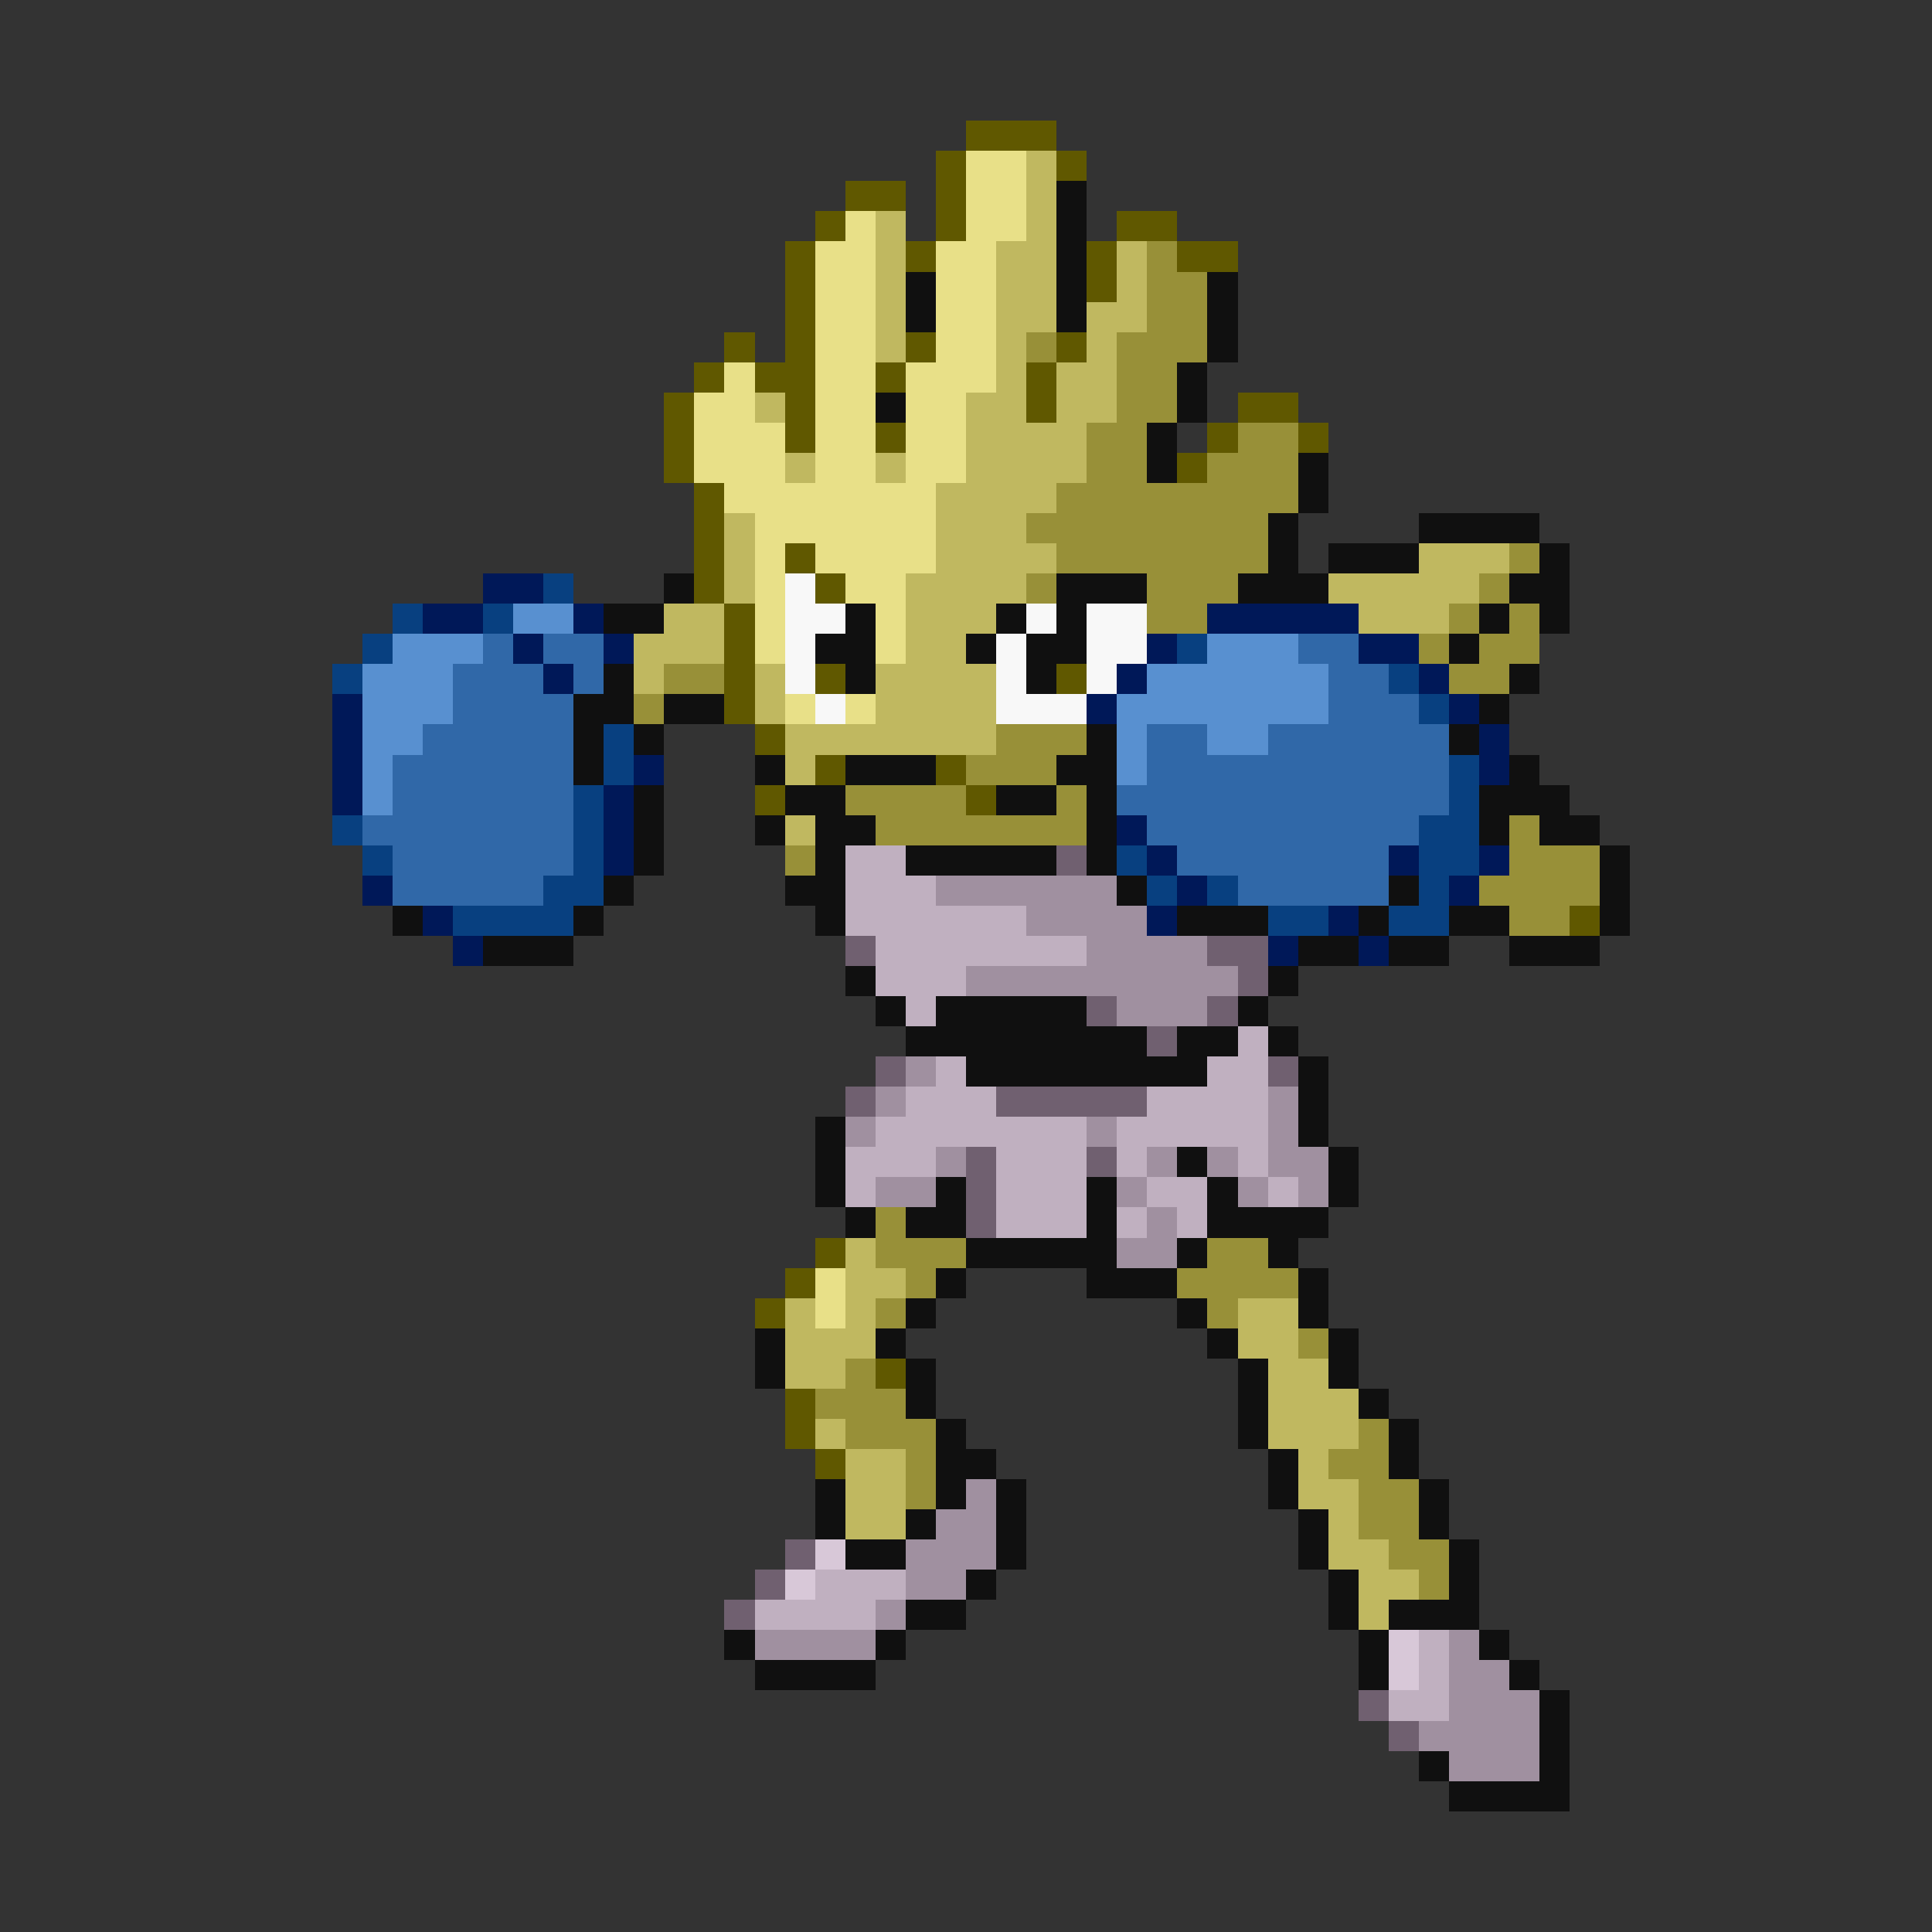 <svg xmlns="http://www.w3.org/2000/svg" viewBox="0 -0.5 64 64" shape-rendering="crispEdges">
<rect x="0" y="-0.5" width="64" height="64" fill="#333333" stroke="none"/>
<path stroke="#605800" d="M32 4h3M31 5h1M35 5h1M28 6h2M31 6h1M27 7h1M31 7h1M37 7h2M26 8h1M30 8h1M36 8h1M39 8h2M26 9h1M36 9h1M26 10h1M24 11h1M26 11h1M30 11h1M35 11h1M23 12h1M25 12h2M29 12h1M34 12h1M22 13h1M26 13h1M34 13h1M41 13h2M22 14h1M26 14h1M29 14h1M40 14h1M43 14h1M22 15h1M39 15h1M23 16h1M23 17h1M23 18h1M26 18h1M23 19h1M27 19h1M24 20h1M24 21h1M24 22h1M27 22h1M35 22h1M24 23h1M25 24h1M27 25h1M31 25h1M25 26h1M32 26h1M52 30h1M27 41h1M26 42h1M25 43h1M29 45h1M26 46h1M26 47h1M27 48h1" />
<path stroke="#e8e088" d="M32 5h2M32 6h2M28 7h1M32 7h2M27 8h2M31 8h2M27 9h2M31 9h2M27 10h2M31 10h2M27 11h2M31 11h2M24 12h1M27 12h2M30 12h3M23 13h2M27 13h2M30 13h2M23 14h3M27 14h2M30 14h2M23 15h3M27 15h2M30 15h2M24 16h7M25 17h6M25 18h1M27 18h4M25 19h1M28 19h2M25 20h1M29 20h1M25 21h1M29 21h1M26 23h1M28 23h1M27 42h1M27 43h1" />
<path stroke="#c0b860" d="M34 5h1M34 6h1M29 7h1M34 7h1M29 8h1M33 8h2M37 8h1M29 9h1M33 9h2M37 9h1M29 10h1M33 10h2M36 10h2M29 11h1M33 11h1M36 11h1M33 12h1M35 12h2M25 13h1M32 13h2M35 13h2M32 14h4M26 15h1M29 15h1M32 15h4M31 16h4M24 17h1M31 17h3M24 18h1M31 18h4M47 18h3M24 19h1M30 19h4M44 19h5M22 20h2M30 20h3M45 20h3M21 21h3M30 21h2M21 22h1M25 22h1M29 22h4M25 23h1M29 23h4M26 24h7M26 25h1M26 27h1M28 41h1M28 42h2M26 43h1M28 43h1M41 43h2M26 44h3M41 44h2M26 45h2M42 45h2M42 46h3M27 47h1M42 47h3M28 48h2M43 48h1M28 49h2M43 49h2M28 50h2M44 50h1M44 51h2M45 52h2M45 53h1" />
<path stroke="#101010" d="M35 6h1M35 7h1M35 8h1M30 9h1M35 9h1M40 9h1M30 10h1M35 10h1M40 10h1M40 11h1M39 12h1M29 13h1M39 13h1M38 14h1M38 15h1M43 15h1M43 16h1M42 17h1M47 17h4M42 18h1M44 18h3M51 18h1M22 19h1M35 19h3M41 19h3M50 19h2M20 20h2M28 20h1M33 20h1M35 20h1M49 20h1M51 20h1M27 21h2M32 21h1M34 21h2M48 21h1M20 22h1M28 22h1M34 22h1M50 22h1M19 23h2M22 23h2M49 23h1M19 24h1M21 24h1M36 24h1M48 24h1M19 25h1M25 25h1M28 25h3M35 25h2M50 25h1M21 26h1M26 26h2M33 26h2M36 26h1M49 26h3M21 27h1M25 27h1M27 27h2M36 27h1M49 27h1M51 27h2M21 28h1M27 28h1M30 28h5M36 28h1M53 28h1M20 29h1M26 29h2M37 29h1M46 29h1M53 29h1M13 30h1M19 30h1M27 30h1M39 30h3M45 30h1M48 30h2M53 30h1M16 31h3M43 31h2M46 31h2M50 31h3M28 32h1M42 32h1M29 33h1M31 33h5M41 33h1M30 34h8M39 34h2M42 34h1M32 35h8M43 35h1M43 36h1M27 37h1M43 37h1M27 38h1M39 38h1M44 38h1M27 39h1M31 39h1M36 39h1M40 39h1M44 39h1M28 40h1M30 40h2M36 40h1M40 40h4M32 41h5M39 41h1M42 41h1M31 42h1M36 42h3M43 42h1M30 43h1M39 43h1M43 43h1M25 44h1M29 44h1M40 44h1M44 44h1M25 45h1M30 45h1M41 45h1M44 45h1M30 46h1M41 46h1M45 46h1M31 47h1M41 47h1M46 47h1M31 48h2M42 48h1M46 48h1M27 49h1M31 49h1M33 49h1M42 49h1M47 49h1M27 50h1M30 50h1M33 50h1M43 50h1M47 50h1M28 51h2M33 51h1M43 51h1M48 51h1M32 52h1M44 52h1M48 52h1M30 53h2M44 53h1M46 53h3M24 54h1M29 54h1M45 54h1M49 54h1M25 55h4M45 55h1M50 55h1M51 56h1M51 57h1M47 58h1M51 58h1M48 59h4" />
<path stroke="#989038" d="M38 8h1M38 9h2M38 10h2M34 11h1M37 11h3M37 12h2M37 13h2M36 14h2M41 14h2M36 15h2M40 15h3M35 16h8M34 17h8M35 18h7M50 18h1M34 19h1M38 19h3M49 19h1M38 20h2M48 20h1M50 20h1M47 21h1M49 21h2M22 22h2M48 22h2M21 23h1M33 24h3M32 25h3M28 26h4M35 26h1M29 27h7M50 27h1M26 28h1M50 28h3M49 29h4M50 30h2M29 40h1M29 41h3M40 41h2M30 42h1M39 42h4M29 43h1M40 43h1M43 44h1M28 45h1M27 46h3M28 47h3M45 47h1M30 48h1M44 48h2M30 49h1M45 49h2M45 50h2M46 51h2M47 52h1" />
<path stroke="#001858" d="M16 19h2M14 20h2M19 20h1M40 20h5M17 21h1M20 21h1M38 21h1M45 21h2M18 22h1M37 22h1M47 22h1M11 23h1M36 23h1M48 23h1M11 24h1M49 24h1M11 25h1M21 25h1M49 25h1M11 26h1M20 26h1M20 27h1M37 27h1M20 28h1M38 28h1M46 28h1M49 28h1M12 29h1M39 29h1M48 29h1M14 30h1M38 30h1M44 30h1M15 31h1M42 31h1M45 31h1" />
<path stroke="#084080" d="M18 19h1M13 20h1M16 20h1M12 21h1M39 21h1M11 22h1M46 22h1M47 23h1M20 24h1M20 25h1M48 25h1M19 26h1M48 26h1M11 27h1M19 27h1M47 27h2M12 28h1M19 28h1M37 28h1M47 28h2M18 29h2M38 29h1M40 29h1M47 29h1M15 30h4M42 30h2M46 30h2" />
<path stroke="#f8f8f8" d="M26 19h1M26 20h2M34 20h1M36 20h2M26 21h1M33 21h1M36 21h2M26 22h1M33 22h1M36 22h1M27 23h1M33 23h3" />
<path stroke="#5890d0" d="M17 20h2M13 21h3M40 21h3M12 22h3M38 22h6M12 23h3M37 23h7M12 24h2M37 24h1M40 24h2M12 25h1M37 25h1M12 26h1" />
<path stroke="#3068a8" d="M16 21h1M18 21h2M43 21h2M15 22h3M19 22h1M44 22h2M15 23h4M44 23h3M14 24h5M38 24h2M42 24h6M13 25h6M38 25h10M13 26h6M37 26h11M12 27h7M38 27h9M13 28h6M39 28h7M13 29h5M41 29h5" />
<path stroke="#c0b0c0" d="M28 28h2M28 29h3M28 30h6M29 31h7M29 32h3M30 33h1M41 34h1M31 35h1M40 35h2M30 36h3M38 36h4M29 37h7M37 37h5M28 38h3M33 38h3M37 38h1M41 38h1M28 39h1M33 39h3M38 39h2M42 39h1M33 40h3M37 40h1M39 40h1M27 52h3M25 53h4M47 54h1M47 55h1M46 56h2" />
<path stroke="#706070" d="M35 28h1M28 31h1M40 31h2M41 32h1M36 33h1M40 33h1M38 34h1M29 35h1M42 35h1M28 36h1M33 36h5M32 38h1M36 38h1M32 39h1M32 40h1M26 51h1M25 52h1M24 53h1M45 56h1M46 57h1" />
<path stroke="#a090a0" d="M31 29h6M34 30h4M36 31h4M32 32h9M37 33h3M30 35h1M29 36h1M42 36h1M28 37h1M36 37h1M42 37h1M31 38h1M38 38h1M40 38h1M42 38h2M29 39h2M37 39h1M41 39h1M43 39h1M38 40h1M37 41h2M32 49h1M31 50h2M30 51h3M30 52h2M29 53h1M25 54h4M48 54h1M48 55h2M48 56h3M47 57h4M48 58h3" />
<path stroke="#d8c8d8" d="M27 51h1M26 52h1M46 54h1M46 55h1" />
</svg>